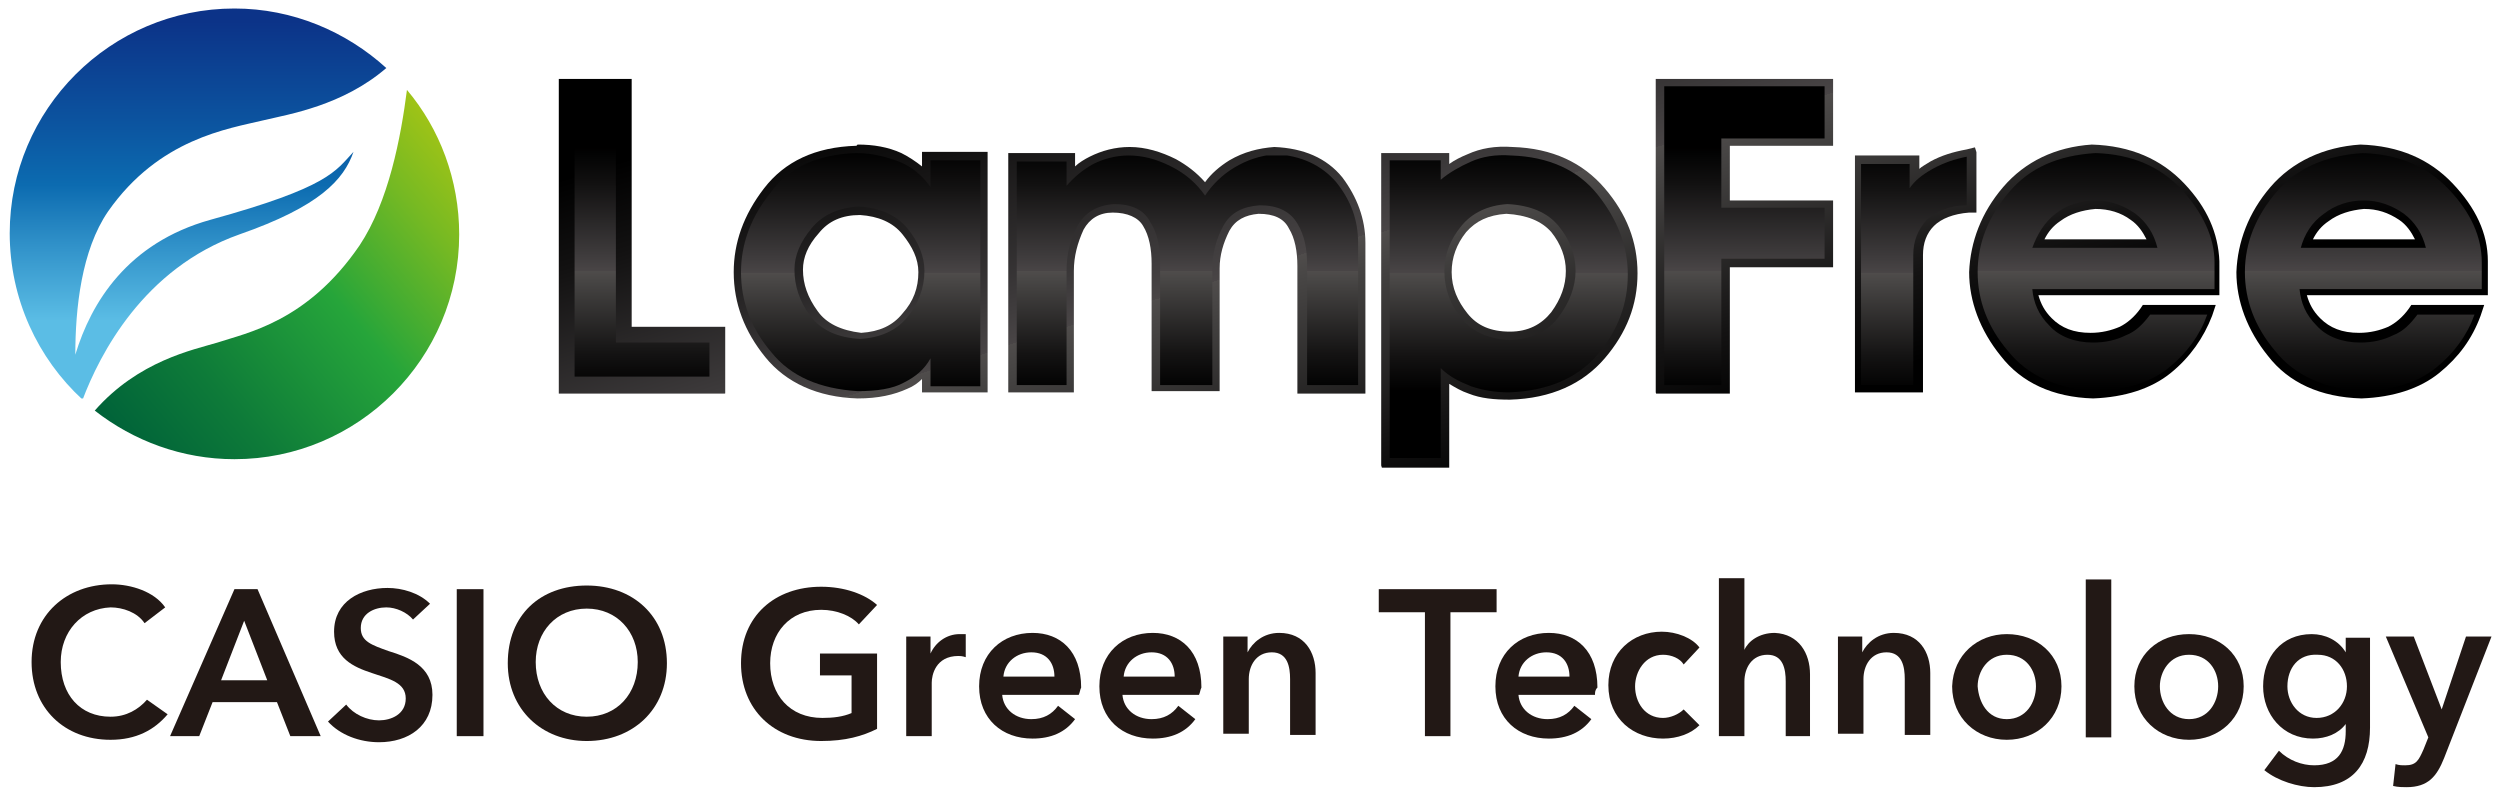 <?xml version="1.0" encoding="UTF-8"?>
<!-- Generator: Adobe Illustrator 21.1.0, SVG Export Plug-In . SVG Version: 6.00 Build 0)  -->
<svg version="1.1" id="Layer_1" xmlns="http://www.w3.org/2000/svg" xmlns:xlink="http://www.w3.org/1999/xlink" x="0px" y="0px" viewBox="0 0 205.8 65.4" style="enable-background:new 0 0 205.8 65.4;" xml:space="preserve">
<style type="text/css">
	.st0{fill:#221815;}
	.st1{clip-path:url(#SVGID_2_);fill:url(#SVGID_3_);}
	.st2{clip-path:url(#SVGID_5_);fill:url(#SVGID_6_);}
	.st3{clip-path:url(#SVGID_8_);fill:url(#SVGID_9_);}
	.st4{clip-path:url(#SVGID_11_);fill:url(#SVGID_12_);}
	.st5{clip-path:url(#SVGID_14_);fill:url(#SVGID_15_);}
	.st6{clip-path:url(#SVGID_17_);fill:url(#SVGID_18_);}
	.st7{clip-path:url(#SVGID_20_);fill:url(#SVGID_21_);}
	.st8{clip-path:url(#SVGID_23_);fill:url(#SVGID_24_);}
	.st9{clip-path:url(#SVGID_26_);fill:url(#SVGID_27_);}
	.st10{clip-path:url(#SVGID_29_);fill:url(#SVGID_30_);}
	.st11{clip-path:url(#SVGID_32_);fill:url(#SVGID_33_);}
	.st12{clip-path:url(#SVGID_35_);fill:url(#SVGID_36_);}
	.st13{clip-path:url(#SVGID_38_);fill:url(#SVGID_39_);}
	.st14{clip-path:url(#SVGID_41_);fill:url(#SVGID_42_);}
	.st15{clip-path:url(#SVGID_44_);fill:url(#SVGID_45_);}
	.st16{clip-path:url(#SVGID_47_);fill:url(#SVGID_48_);}
	.st17{clip-path:url(#SVGID_50_);fill:url(#SVGID_51_);}
	.st18{clip-path:url(#SVGID_53_);fill:url(#SVGID_54_);}
</style>
<g>
	<path class="st0" d="M11.9,51.3c-0.6-0.9-1.8-1.3-2.8-1.3C6.7,50.1,5,52,5,54.5C5,57.2,6.6,59,9.1,59c1.3,0,2.3-0.6,3-1.4l1.7,1.2   c-1.1,1.3-2.6,2.1-4.7,2.1c-3.8,0-6.5-2.6-6.5-6.4c0-3.9,2.9-6.4,6.6-6.4c1.6,0,3.5,0.6,4.4,1.9L11.9,51.3z"/>
	<path class="st0" d="M19.3,48.5h1.9l5.2,12.1h-2.5l-1.1-2.8h-5.3l-1.1,2.8H14L19.3,48.5z M22,56l-1.9-4.9L18.2,56H22z"/>
	<path class="st0" d="M34,51c-0.5-0.6-1.4-1-2.2-1c-1,0-2.1,0.5-2.1,1.7c0,1.1,0.9,1.4,2.3,1.9c1.6,0.5,3.6,1.2,3.6,3.6   c0,2.6-2,3.9-4.4,3.9c-1.6,0-3.2-0.6-4.2-1.7l1.5-1.4c0.6,0.8,1.7,1.3,2.7,1.3c1,0,2.2-0.5,2.2-1.8c0-1.3-1.3-1.6-2.8-2.1   c-1.5-0.5-3.1-1.2-3.1-3.4c0-2.5,2.2-3.6,4.4-3.6c1.2,0,2.6,0.4,3.5,1.3L34,51z"/>
	<rect x="37.6" y="48.5" class="st0" width="2.2" height="12.1"/>
	<path class="st0" d="M48.3,48.2c3.8,0,6.6,2.5,6.6,6.4c0,3.8-2.8,6.4-6.6,6.4c-3.7,0-6.5-2.6-6.5-6.4   C41.8,50.6,44.5,48.2,48.3,48.2 M48.3,59c2.5,0,4.2-1.9,4.2-4.5c0-2.5-1.7-4.4-4.2-4.4c-2.5,0-4.2,1.9-4.2,4.4   C44.1,57.1,45.8,59,48.3,59"/>
	<path class="st0" d="M72.2,60C71,60.6,69.6,61,67.6,61c-3.9,0-6.6-2.6-6.6-6.4c0-3.9,2.8-6.3,6.6-6.3c1.9,0,3.6,0.6,4.6,1.5   l-1.5,1.6c-0.6-0.7-1.8-1.2-3.1-1.2c-2.6,0-4.2,1.9-4.2,4.4c0,2.6,1.6,4.5,4.3,4.5c0.9,0,1.7-0.1,2.4-0.4v-3.1h-2.6v-1.8h4.7V60z"/>
	<path class="st0" d="M74.6,52.4h2v1.4h0c0.4-0.9,1.3-1.6,2.4-1.6c0.2,0,0.4,0,0.5,0v1.9C79.2,54,79,54,78.9,54   c-1.9,0-2.2,1.6-2.2,2.2v4.4h-2.1V52.4z"/>
	<path class="st0" d="M88.8,57.2h-6.3c0.1,1.2,1.1,2,2.4,2c1,0,1.7-0.4,2.2-1.1l1.4,1.1c-0.8,1.1-2,1.6-3.5,1.6   c-2.5,0-4.4-1.6-4.4-4.3c0-2.7,1.9-4.4,4.4-4.4c2.3,0,4,1.5,4,4.5C88.9,56.8,88.9,57,88.8,57.2 M86.8,55.7c0-1.1-0.6-2-1.9-2   c-1.2,0-2.2,0.8-2.3,2H86.8z"/>
	<path class="st0" d="M98.7,57.2h-6.3c0.1,1.2,1.1,2,2.4,2c1,0,1.7-0.4,2.2-1.1l1.4,1.1c-0.8,1.1-2,1.6-3.5,1.6   c-2.5,0-4.4-1.6-4.4-4.3c0-2.7,1.9-4.4,4.4-4.4c2.3,0,4,1.5,4,4.5C98.8,56.8,98.8,57,98.7,57.2 M96.7,55.7c0-1.1-0.6-2-1.9-2   c-1.2,0-2.2,0.8-2.3,2H96.7z"/>
	<path class="st0" d="M100.7,52.4h2v1.3h0c0.4-0.8,1.3-1.6,2.6-1.6c2.1,0,3,1.6,3,3.3v5.1h-2.1v-4.6c0-1-0.2-2.2-1.5-2.2   c-1.3,0-1.9,1.1-1.9,2.2v4.5h-2.1V52.4z"/>
	<polygon class="st0" points="117.3,50.4 113.5,50.4 113.5,48.5 123.2,48.5 123.2,50.4 119.4,50.4 119.4,60.6 117.3,60.6  "/>
	<path class="st0" d="M131.3,57.2H125c0.1,1.2,1.1,2,2.4,2c1,0,1.7-0.4,2.2-1.1l1.4,1.1c-0.8,1.1-2,1.6-3.5,1.6   c-2.5,0-4.4-1.6-4.4-4.3c0-2.7,1.9-4.4,4.4-4.4c2.3,0,4,1.5,4,4.5C131.3,56.8,131.3,57,131.3,57.2 M129.2,55.7c0-1.1-0.6-2-1.9-2   c-1.2,0-2.2,0.8-2.3,2H129.2z"/>
	<path class="st0" d="M138.6,54.7c-0.3-0.5-1-0.8-1.7-0.8c-1.5,0-2.3,1.4-2.3,2.6c0,1.3,0.8,2.6,2.3,2.6c0.6,0,1.3-0.3,1.7-0.7   l1.3,1.3c-0.7,0.7-1.8,1.1-3,1.1c-2.4,0-4.5-1.6-4.5-4.4c0-2.7,2-4.4,4.4-4.4c1.2,0,2.5,0.5,3.1,1.3L138.6,54.7z"/>
	<path class="st0" d="M149,55.5v5.1H147v-4.5c0-1-0.2-2.2-1.5-2.2c-1.3,0-1.9,1.1-1.9,2.2v4.5h-2.1v-13h2.1v5.9h0   c0.3-0.7,1.2-1.4,2.5-1.4C148.1,52.2,149,53.8,149,55.5"/>
	<path class="st0" d="M151.3,52.4h2v1.3h0c0.4-0.8,1.3-1.6,2.6-1.6c2.1,0,3,1.6,3,3.3v5.1h-2.1v-4.6c0-1-0.2-2.2-1.5-2.2   c-1.3,0-1.9,1.1-1.9,2.2v4.5h-2.1V52.4z"/>
	<path class="st0" d="M165.2,52.2c2.5,0,4.5,1.7,4.5,4.3c0,2.6-2,4.4-4.5,4.4c-2.5,0-4.5-1.8-4.5-4.4   C160.8,53.9,162.8,52.2,165.2,52.2 M165.2,59.2c1.6,0,2.4-1.4,2.4-2.7c0-1.3-0.8-2.6-2.4-2.6c-1.6,0-2.4,1.4-2.4,2.6   C162.9,57.8,163.6,59.2,165.2,59.2"/>
	<rect x="171.7" y="47.7" class="st0" width="2.1" height="13"/>
	<path class="st0" d="M180.2,52.2c2.5,0,4.5,1.7,4.5,4.3c0,2.6-2,4.4-4.5,4.4c-2.5,0-4.5-1.8-4.5-4.4   C175.7,53.9,177.7,52.2,180.2,52.2 M180.2,59.2c1.6,0,2.4-1.4,2.4-2.7c0-1.3-0.8-2.6-2.4-2.6c-1.6,0-2.4,1.4-2.4,2.6   C177.8,57.8,178.6,59.2,180.2,59.2"/>
	<path class="st0" d="M195.1,52.4v7.5c0,3-1.4,4.9-4.6,4.9c-1.3,0-3-0.5-4.1-1.4l1.2-1.6c0.8,0.8,1.9,1.2,2.9,1.2   c2,0,2.6-1.2,2.6-2.8v-0.6h0c-0.6,0.8-1.6,1.2-2.7,1.2c-2.5,0-4.1-2-4.1-4.3c0-2.4,1.5-4.3,4-4.3c1.1,0,2.2,0.5,2.8,1.5h0v-1.2   H195.1z M188.3,56.5c0,1.3,0.9,2.6,2.4,2.6c1.5,0,2.5-1.2,2.5-2.6c0-1.4-0.9-2.6-2.4-2.6C189.2,53.8,188.3,55,188.3,56.5"/>
	<path class="st0" d="M196.4,52.4h2.3l2.3,6h0l2-6h2.1l-3.9,10c-0.6,1.5-1.3,2.4-3.1,2.4c-0.3,0-0.7,0-1.1-0.1l0.2-1.8   c0.3,0.1,0.5,0.1,0.8,0.1c0.9,0,1.1-0.4,1.5-1.3l0.4-1L196.4,52.4z"/>
	<g>
		<defs>
			<polygon id="SVGID_1_" points="46.6,7.1 46.6,31.7 59,31.7 59,27.5 51.4,27.5 51.4,7.1    "/>
		</defs>
		<clipPath id="SVGID_2_">
			<use xlink:href="#SVGID_1_" style="overflow:visible;"/>
		</clipPath>
		
			<linearGradient id="SVGID_3_" gradientUnits="userSpaceOnUse" x1="-256.747" y1="416.663" x2="-255.747" y2="416.663" gradientTransform="matrix(0 19.922 19.922 0 -8247.769 5127.07)">
			<stop offset="0" style="stop-color:#000000"/>
			<stop offset="0.151" style="stop-color:#121111"/>
			<stop offset="0.45" style="stop-color:#3F3C3D"/>
			<stop offset="0.509" style="stop-color:#494546"/>
			<stop offset="0.509" style="stop-color:#4F4C4B"/>
			<stop offset="0.546" style="stop-color:#484645"/>
			<stop offset="0.851" style="stop-color:#141313"/>
			<stop offset="1" style="stop-color:#000000"/>
		</linearGradient>
		<rect x="46.6" y="7.1" class="st1" width="12.4" height="24.6"/>
	</g>
	<g>
		<defs>
			<path id="SVGID_4_" d="M67.3,25.6c-0.8-1.1-1.2-2.2-1.2-3.4c0-1,0.4-2,1.3-3c0.8-1,1.9-1.5,3.4-1.5c1.5,0.1,2.7,0.6,3.5,1.6     c0.8,1,1.3,2,1.3,3.1c0,1.3-0.4,2.4-1.3,3.4c-0.8,1-1.9,1.5-3.4,1.6C69.2,27.2,68,26.6,67.3,25.6 M70.7,16.2     c-1.8,0.1-3.3,0.8-4.3,2c-1,1.2-1.6,2.5-1.6,3.9c0,1.5,0.5,2.9,1.5,4.2c1,1.4,2.5,2.1,4.6,2.2c1.9-0.1,3.4-0.8,4.4-2.1     c1-1.3,1.5-2.7,1.5-4.3c0-1.4-0.5-2.7-1.6-4C74.2,17,72.7,16.3,70.7,16.2L70.7,16.2L70.7,16.2z M64,28.6     c-1.5-1.9-2.3-3.9-2.3-6.2c0-2.1,0.8-4.2,2.2-6.1c1.5-1.9,3.6-2.9,6.6-3h0.1c1.1,0,2.2,0.2,3.1,0.6c0.9,0.4,1.7,1,2.4,1.9     l1.2,1.6v-3.5H80v17.2h-2.8v-4.2L76,29.1c-0.4,0.8-1.1,1.4-1.9,1.8c-0.8,0.4-2,0.6-3.5,0.6C67.7,31.4,65.5,30.4,64,28.6 M70.5,12     c-3.4,0.1-5.9,1.3-7.6,3.5c-1.7,2.2-2.5,4.5-2.5,6.9c0,2.6,0.9,4.9,2.6,7c1.7,2.1,4.3,3.3,7.6,3.4h0h0c1.7,0,3-0.3,4.1-0.8     c0.5-0.2,0.9-0.5,1.2-0.8v1.1h5.4V12.5h-5.4v1.2c-0.5-0.4-1.1-0.8-1.7-1.1c-1.1-0.5-2.3-0.7-3.6-0.7L70.5,12z"/>
		</defs>
		<clipPath id="SVGID_5_">
			<use xlink:href="#SVGID_4_" style="overflow:visible;"/>
		</clipPath>
		
			<linearGradient id="SVGID_6_" gradientUnits="userSpaceOnUse" x1="-256.733" y1="416.666" x2="-255.734" y2="416.666" gradientTransform="matrix(13.912 44.827 44.827 -13.912 -15039.498 17313.729)">
			<stop offset="0" style="stop-color:#000000"/>
			<stop offset="0.151" style="stop-color:#121111"/>
			<stop offset="0.45" style="stop-color:#3F3C3D"/>
			<stop offset="0.509" style="stop-color:#494546"/>
			<stop offset="0.509" style="stop-color:#4F4C4B"/>
			<stop offset="0.546" style="stop-color:#484645"/>
			<stop offset="0.851" style="stop-color:#141313"/>
			<stop offset="1" style="stop-color:#000000"/>
		</linearGradient>
		<polygon class="st2" points="79.5,6 87.3,31 62.2,38.8 54.4,13.8   "/>
	</g>
	<g>
		<defs>
			<path id="SVGID_7_" d="M99.8,16.5c0.5-0.8,1.2-1.5,2.2-2.1c0.9-0.6,1.9-0.9,3-0.9c2,0.1,3.5,0.7,4.6,2c1.1,1.3,1.6,2.8,1.6,4.5     v11h-2.9v-9.2c0-1.4-0.3-2.7-0.9-3.8c-0.7-1.2-1.9-1.8-3.7-1.8c-1.6,0.1-2.8,0.8-3.5,2c-0.7,1.2-1,2.4-1,3.8v9h-2.9v-9.2     c0-1.5-0.3-2.8-0.9-3.8c-0.7-1.1-1.9-1.7-3.6-1.8c-1.7,0.1-2.9,0.8-3.6,2.1c-0.7,1.2-1,2.5-1,4V31h-2.8V14h2.8v3.2l1.2-1.5     c0.5-0.7,1.2-1.2,2-1.7c0.8-0.4,1.7-0.6,2.6-0.7c1.1,0,2.2,0.3,3.2,0.8c1,0.5,1.9,1.3,2.5,2.2l0.6,0.9L99.8,16.5z M101.2,13.2     c-0.8,0.5-1.5,1.1-2,1.8c-0.7-0.8-1.5-1.4-2.4-1.9c-1.2-0.6-2.5-1-3.8-1c-1.2,0-2.3,0.3-3.3,0.8c-0.4,0.2-0.9,0.5-1.2,0.8v-1.1     H83v19.7h5.4v-10c0-1.2,0.3-2.3,0.8-3.4c0.5-0.9,1.3-1.4,2.4-1.4c1.2,0,2.1,0.4,2.5,1.1c0.5,0.8,0.7,1.9,0.7,3.1v10.5h5.6V22.1     c0-1.1,0.3-2.1,0.8-3.1c0.5-0.9,1.3-1.3,2.4-1.4c1.3,0,2.1,0.4,2.5,1.2c0.5,0.8,0.7,1.9,0.7,3.1v10.5h5.6V20c0-2-0.7-3.8-1.9-5.4     c-1.3-1.6-3.2-2.4-5.6-2.5C103.6,12.2,102.4,12.5,101.2,13.2"/>
		</defs>
		<clipPath id="SVGID_8_">
			<use xlink:href="#SVGID_7_" style="overflow:visible;"/>
		</clipPath>
		
			<linearGradient id="SVGID_9_" gradientUnits="userSpaceOnUse" x1="-256.722" y1="416.697" x2="-255.722" y2="416.697" gradientTransform="matrix(13.912 44.826 44.826 -13.912 -15016.221 17305.713)">
			<stop offset="0" style="stop-color:#000000"/>
			<stop offset="0.151" style="stop-color:#121111"/>
			<stop offset="0.45" style="stop-color:#3F3C3D"/>
			<stop offset="0.509" style="stop-color:#494546"/>
			<stop offset="0.509" style="stop-color:#4F4C4B"/>
			<stop offset="0.546" style="stop-color:#484645"/>
			<stop offset="0.851" style="stop-color:#141313"/>
			<stop offset="1" style="stop-color:#000000"/>
		</linearGradient>
		<polygon class="st3" points="109.8,3.8 118.2,30.6 85.6,40.7 77.3,13.9   "/>
	</g>
	<g>
		<defs>
			<path id="SVGID_10_" d="M120.8,25.8c-0.8-1-1.3-2.1-1.3-3.4c0-1.2,0.4-2.3,1.2-3.3c0.8-0.9,1.8-1.4,3.3-1.5     c1.7,0.1,2.9,0.6,3.7,1.5c0.8,1,1.2,2.1,1.2,3.2c0,1.2-0.4,2.3-1.2,3.4c-0.8,1-1.9,1.6-3.4,1.6C122.7,27.3,121.6,26.8,120.8,25.8      M124,16.2c-1.8,0.1-3.3,0.8-4.3,2c-1,1.2-1.5,2.6-1.5,4.1c0,1.6,0.5,3.1,1.6,4.3c1.1,1.3,2.6,2,4.5,2c1.9-0.1,3.4-0.8,4.5-2.1     c1-1.3,1.5-2.7,1.5-4.2c0-1.5-0.5-2.8-1.5-4.1C127.7,17,126.1,16.3,124,16.2L124,16.2L124,16.2z M119.1,15.3     c0.7-0.6,1.4-1.1,2.3-1.4c0.8-0.4,1.9-0.6,3-0.6c2.9,0.1,5.1,1.1,6.6,3c1.5,1.9,2.3,4,2.4,6.2c0,2.3-0.8,4.3-2.4,6.2     c-1.6,1.8-3.8,2.8-6.8,2.9c-1.1,0-2.1-0.2-2.9-0.5c-0.8-0.3-1.6-0.7-2.2-1.3l-1.1-1v8.4H115V13.9h2.9v2.4L119.1,15.3z      M120.8,12.7c-0.5,0.2-1.1,0.5-1.5,0.8v-0.9h-5.6v25.9h5.6v-6.9c0.5,0.3,1,0.6,1.6,0.8c1,0.4,2.1,0.5,3.4,0.5     c3.4-0.1,6-1.3,7.8-3.4c1.8-2.1,2.7-4.4,2.7-7c0-2.6-0.9-4.9-2.7-7c-1.8-2.1-4.3-3.3-7.6-3.4C123.1,12,121.9,12.2,120.8,12.7"/>
		</defs>
		<clipPath id="SVGID_11_">
			<use xlink:href="#SVGID_10_" style="overflow:visible;"/>
		</clipPath>
		
			<linearGradient id="SVGID_12_" gradientUnits="userSpaceOnUse" x1="-256.733" y1="416.712" x2="-255.733" y2="416.712" gradientTransform="matrix(13.912 44.828 44.828 -13.912 -14994.022 17299.852)">
			<stop offset="0" style="stop-color:#000000"/>
			<stop offset="0.151" style="stop-color:#121111"/>
			<stop offset="0.45" style="stop-color:#3F3C3D"/>
			<stop offset="0.509" style="stop-color:#494546"/>
			<stop offset="0.509" style="stop-color:#4F4C4B"/>
			<stop offset="0.546" style="stop-color:#484645"/>
			<stop offset="0.851" style="stop-color:#141313"/>
			<stop offset="1" style="stop-color:#000000"/>
		</linearGradient>
		<polygon class="st4" points="132.9,6 142.2,36.1 115.6,44.4 106.2,14.3   "/>
	</g>
	<g>
		<defs>
			<path id="SVGID_13_" d="M137.7,7.8h11.9v2.9h-8.5v7h8.5v2.9h-8.5V31h-3.4V7.8z M136.3,6.5v25.9h6.1V22h8.5v-5.5h-8.5V12h8.5V6.5     H136.3z"/>
		</defs>
		<clipPath id="SVGID_14_">
			<use xlink:href="#SVGID_13_" style="overflow:visible;"/>
		</clipPath>
		
			<linearGradient id="SVGID_15_" gradientUnits="userSpaceOnUse" x1="-256.729" y1="416.68" x2="-255.729" y2="416.68" gradientTransform="matrix(13.912 44.826 44.826 -13.912 -14972.633 17292.766)">
			<stop offset="0" style="stop-color:#000000"/>
			<stop offset="0.151" style="stop-color:#121111"/>
			<stop offset="0.45" style="stop-color:#3F3C3D"/>
			<stop offset="0.509" style="stop-color:#494546"/>
			<stop offset="0.509" style="stop-color:#4F4C4B"/>
			<stop offset="0.546" style="stop-color:#484645"/>
			<stop offset="0.851" style="stop-color:#141313"/>
			<stop offset="1" style="stop-color:#000000"/>
		</linearGradient>
		<polygon class="st5" points="149.6,2.3 158.2,30.1 137.6,36.5 129,8.7   "/>
	</g>
	<g>
		<defs>
			<path id="SVGID_16_" d="M157.8,15.9c0.4-0.5,0.9-1,1.7-1.4c0.6-0.3,1.2-0.6,1.8-0.7v2.6c-1.3,0.2-2.4,0.6-3.1,1.4     c-0.9,0.9-1.3,2-1.3,3.3v10h-2.9V14.1h2.7v3.5L157.8,15.9z M161.9,12.3c-1.1,0.2-2.1,0.5-3,1c-0.3,0.2-0.7,0.4-0.9,0.6v-1.1h-5.3     v19.5h5.6V21c0-1,0.3-1.8,0.9-2.4c0.6-0.6,1.6-1,2.9-1.1l0.6,0v-5.4L161.9,12.3z"/>
		</defs>
		<clipPath id="SVGID_17_">
			<use xlink:href="#SVGID_16_" style="overflow:visible;"/>
		</clipPath>
		
			<linearGradient id="SVGID_18_" gradientUnits="userSpaceOnUse" x1="-256.723" y1="416.672" x2="-255.724" y2="416.672" gradientTransform="matrix(13.912 44.826 44.826 -13.912 -14960.435 17288.977)">
			<stop offset="0" style="stop-color:#000000"/>
			<stop offset="0.151" style="stop-color:#121111"/>
			<stop offset="0.45" style="stop-color:#3F3C3D"/>
			<stop offset="0.509" style="stop-color:#494546"/>
			<stop offset="0.509" style="stop-color:#4F4C4B"/>
			<stop offset="0.546" style="stop-color:#484645"/>
			<stop offset="0.851" style="stop-color:#141313"/>
			<stop offset="1" style="stop-color:#000000"/>
		</linearGradient>
		<polygon class="st6" points="161.7,9.3 168.3,30.6 153.5,35.2 146.8,13.9   "/>
	</g>
	<g>
		<defs>
			<path id="SVGID_19_" d="M169.6,18.2c0.8-0.6,1.8-0.9,2.9-1c1.1,0,2.1,0.3,2.9,0.9c0.6,0.4,1,1,1.3,1.6h-8.4     C168.6,19.1,169,18.6,169.6,18.2 M172.5,15.9c-1.4,0-2.7,0.4-3.7,1.2c-1,0.8-1.8,1.9-2.1,3.2l-0.2,0.8h12l-0.2-0.8     c-0.3-1.3-1-2.4-2.1-3.2C175.1,16.3,173.9,15.9,172.5,15.9L172.5,15.9z M165.7,28.5c-1.5-1.9-2.3-4-2.3-6.1     c0-2.2,0.8-4.3,2.4-6.1c1.6-1.9,3.7-2.8,6.6-3c2.8,0.1,4.9,1,6.6,2.8c1.6,1.7,2.5,3.6,2.5,5.5v1.5h-15l0,0.7     c0.1,1.3,0.6,2.4,1.6,3.4c1,1,2.4,1.5,4.1,1.6c1.1,0,2.2-0.2,3-0.6c0.8-0.4,1.4-0.9,2-1.7h3.3c-0.6,1.2-1.5,2.3-2.6,3.2     c-1.4,1.1-3.3,1.7-5.6,1.8C169.4,31.4,167.3,30.4,165.7,28.5 M164.9,15.4c-1.8,2.1-2.7,4.5-2.8,7c0,2.4,0.9,4.8,2.6,6.9     c1.7,2.2,4.3,3.4,7.6,3.5h0h0c2.6-0.1,4.8-0.8,6.4-2.1c1.6-1.3,2.7-2.9,3.4-4.7l0.3-0.9h-6l-0.2,0.3c-0.5,0.7-1.1,1.2-1.7,1.5     c-0.7,0.3-1.5,0.5-2.4,0.5c-1.4,0-2.4-0.4-3.2-1.2c-0.6-0.6-0.9-1.2-1.1-1.9h14.9v-2.8c-0.1-2.3-1-4.4-2.9-6.4     c-1.9-2-4.4-3.1-7.6-3.2C169.2,12.1,166.7,13.3,164.9,15.4"/>
		</defs>
		<clipPath id="SVGID_20_">
			<use xlink:href="#SVGID_19_" style="overflow:visible;"/>
		</clipPath>
		
			<linearGradient id="SVGID_21_" gradientUnits="userSpaceOnUse" x1="-256.743" y1="416.683" x2="-255.742" y2="416.683" gradientTransform="matrix(13.912 44.827 44.827 -13.912 -14947.265 17286.152)">
			<stop offset="0" style="stop-color:#000000"/>
			<stop offset="0.151" style="stop-color:#121111"/>
			<stop offset="0.45" style="stop-color:#3F3C3D"/>
			<stop offset="0.509" style="stop-color:#494546"/>
			<stop offset="0.509" style="stop-color:#4F4C4B"/>
			<stop offset="0.546" style="stop-color:#484645"/>
			<stop offset="0.851" style="stop-color:#141313"/>
			<stop offset="1" style="stop-color:#000000"/>
		</linearGradient>
		<polygon class="st7" points="181.1,6.1 188.8,31 163.9,38.7 156.2,13.8   "/>
	</g>
	<g>
		<g>
			<defs>
				<path id="SVGID_22_" d="M47.3,7.8h3.4v20.4h7.7V31H47.3V7.8z M46,6.5v25.9h13.7v-5.5H52V6.5H46z"/>
			</defs>
			<clipPath id="SVGID_23_">
				<use xlink:href="#SVGID_22_" style="overflow:visible;"/>
			</clipPath>
			
				<linearGradient id="SVGID_24_" gradientUnits="userSpaceOnUse" x1="-256.734" y1="416.756" x2="-255.734" y2="416.756" gradientTransform="matrix(13.912 44.828 44.828 -13.912 -15059.711 17319.975)">
				<stop offset="0" style="stop-color:#000000"/>
				<stop offset="0.151" style="stop-color:#121111"/>
				<stop offset="0.45" style="stop-color:#3F3C3D"/>
				<stop offset="0.509" style="stop-color:#494546"/>
				<stop offset="0.509" style="stop-color:#4F4C4B"/>
				<stop offset="0.546" style="stop-color:#484645"/>
				<stop offset="0.851" style="stop-color:#141313"/>
				<stop offset="1" style="stop-color:#000000"/>
			</linearGradient>
			<polygon class="st8" points="58.5,2.6 67,30.1 47.2,36.3 38.6,8.7    "/>
		</g>
		<g>
			<defs>
				<path id="SVGID_25_" d="M66.7,26c-0.9-1.2-1.3-2.5-1.3-3.8c0-1.2,0.5-2.3,1.4-3.4c0.9-1.1,2.2-1.7,3.9-1.8      c1.7,0.1,3.1,0.7,4,1.8c0.9,1.1,1.4,2.3,1.4,3.5c0,1.4-0.5,2.7-1.4,3.8c-0.9,1.1-2.2,1.7-3.9,1.8C69,27.8,67.6,27.2,66.7,26       M70.5,12.6c-3.2,0.1-5.6,1.2-7.1,3.3c-1.6,2-2.4,4.2-2.4,6.5c0,2.4,0.8,4.6,2.5,6.6c1.6,2,4,3,7.1,3.2c1.6,0,2.9-0.2,3.8-0.7      c1-0.5,1.7-1.1,2.2-2v2.3h4.1V13.2h-4.1v2.2c-0.7-1-1.6-1.7-2.6-2.1C72.9,12.9,71.8,12.6,70.5,12.6      C70.5,12.6,70.5,12.6,70.5,12.6"/>
			</defs>
			<clipPath id="SVGID_26_">
				<use xlink:href="#SVGID_25_" style="overflow:visible;"/>
			</clipPath>
			
				<linearGradient id="SVGID_27_" gradientUnits="userSpaceOnUse" x1="-256.752" y1="416.657" x2="-255.752" y2="416.657" gradientTransform="matrix(0 19.918 19.918 0 -8228.284 5126.35)">
				<stop offset="0" style="stop-color:#000000"/>
				<stop offset="0.151" style="stop-color:#121111"/>
				<stop offset="0.45" style="stop-color:#3F3C3D"/>
				<stop offset="0.509" style="stop-color:#494546"/>
				<stop offset="0.509" style="stop-color:#4F4C4B"/>
				<stop offset="0.546" style="stop-color:#484645"/>
				<stop offset="0.851" style="stop-color:#141313"/>
				<stop offset="1" style="stop-color:#000000"/>
			</linearGradient>
			<rect x="61" y="12.6" class="st9" width="19.7" height="19.6"/>
		</g>
		<g>
			<defs>
				<path id="SVGID_28_" d="M101.6,13.8c-1,0.6-1.8,1.4-2.4,2.3c-0.7-1-1.6-1.8-2.8-2.4c-1.2-0.6-2.3-0.9-3.5-0.9      c-1.1,0-2.1,0.3-2.9,0.7c-0.9,0.5-1.6,1.1-2.2,1.8v-2h-4.1v18.4h4.1v-9.4c0-1.4,0.3-2.6,0.9-3.7c0.6-1.1,1.6-1.7,3-1.8      c1.5,0,2.5,0.5,3,1.5c0.6,0.9,0.8,2.1,0.8,3.5v9.9h4.3v-9.6c0-1.2,0.3-2.4,0.9-3.5c0.6-1.1,1.6-1.6,3-1.7c1.5,0,2.5,0.5,3.1,1.5      c0.6,1,0.8,2.1,0.8,3.4v9.9h4.2V20c0-1.9-0.6-3.5-1.8-5c-1.2-1.4-2.9-2.2-5-2.3C103.7,12.8,102.6,13.2,101.6,13.8"/>
			</defs>
			<clipPath id="SVGID_29_">
				<use xlink:href="#SVGID_28_" style="overflow:visible;"/>
			</clipPath>
			
				<linearGradient id="SVGID_30_" gradientUnits="userSpaceOnUse" x1="-256.724" y1="416.688" x2="-255.724" y2="416.688" gradientTransform="matrix(0 19.922 19.922 0 -8203.503 5126.682)">
				<stop offset="0" style="stop-color:#000000"/>
				<stop offset="0.151" style="stop-color:#121111"/>
				<stop offset="0.45" style="stop-color:#3F3C3D"/>
				<stop offset="0.509" style="stop-color:#494546"/>
				<stop offset="0.509" style="stop-color:#4F4C4B"/>
				<stop offset="0.546" style="stop-color:#484645"/>
				<stop offset="0.851" style="stop-color:#141313"/>
				<stop offset="1" style="stop-color:#000000"/>
			</linearGradient>
			<rect x="83.7" y="12.8" class="st10" width="28.1" height="18.9"/>
		</g>
		<g>
			<defs>
				<path id="SVGID_31_" d="M120.3,26.2c-0.9-1.1-1.4-2.4-1.4-3.9c0-1.4,0.5-2.6,1.4-3.7c0.9-1.1,2.2-1.7,3.8-1.8      c1.9,0.1,3.3,0.7,4.2,1.8c0.9,1.1,1.4,2.3,1.4,3.7c0,1.3-0.5,2.6-1.4,3.8c-0.9,1.2-2.2,1.8-4,1.9      C122.5,27.9,121.2,27.3,120.3,26.2 M121.1,13.3c-0.9,0.4-1.8,0.9-2.5,1.5v-1.6h-4.3v24.6h4.3v-7.5c0.7,0.7,1.5,1.1,2.5,1.5      c0.9,0.3,1.9,0.5,3.1,0.5c3.2-0.1,5.7-1.2,7.3-3.1c1.7-2,2.5-4.2,2.5-6.6c0-2.4-0.9-4.6-2.5-6.6c-1.6-2-4-3.1-7.1-3.2      C123.1,12.7,122,12.9,121.1,13.3"/>
			</defs>
			<clipPath id="SVGID_32_">
				<use xlink:href="#SVGID_31_" style="overflow:visible;"/>
			</clipPath>
			
				<linearGradient id="SVGID_33_" gradientUnits="userSpaceOnUse" x1="-256.723" y1="416.689" x2="-255.723" y2="416.689" gradientTransform="matrix(0 19.92 19.92 0 -8176.318 5126.238)">
				<stop offset="0" style="stop-color:#000000"/>
				<stop offset="0.151" style="stop-color:#121111"/>
				<stop offset="0.45" style="stop-color:#3F3C3D"/>
				<stop offset="0.509" style="stop-color:#494546"/>
				<stop offset="0.509" style="stop-color:#4F4C4B"/>
				<stop offset="0.546" style="stop-color:#484645"/>
				<stop offset="0.851" style="stop-color:#141313"/>
				<stop offset="1" style="stop-color:#000000"/>
			</linearGradient>
			<rect x="114.4" y="12.6" class="st11" width="19.7" height="25.1"/>
		</g>
		<g>
			<defs>
				<polygon id="SVGID_34_" points="137,7.1 137,31.7 141.7,31.7 141.7,21.3 150.2,21.3 150.2,17.1 141.7,17.1 141.7,11.4       150.2,11.4 150.2,7.1     "/>
			</defs>
			<clipPath id="SVGID_35_">
				<use xlink:href="#SVGID_34_" style="overflow:visible;"/>
			</clipPath>
			
				<linearGradient id="SVGID_36_" gradientUnits="userSpaceOnUse" x1="-256.747" y1="416.663" x2="-255.747" y2="416.663" gradientTransform="matrix(0 19.922 19.922 0 -8156.987 5127.07)">
				<stop offset="0" style="stop-color:#000000"/>
				<stop offset="0.151" style="stop-color:#121111"/>
				<stop offset="0.45" style="stop-color:#3F3C3D"/>
				<stop offset="0.509" style="stop-color:#494546"/>
				<stop offset="0.509" style="stop-color:#4F4C4B"/>
				<stop offset="0.546" style="stop-color:#484645"/>
				<stop offset="0.851" style="stop-color:#141313"/>
				<stop offset="1" style="stop-color:#000000"/>
			</linearGradient>
			<rect x="137" y="7.1" class="st12" width="13.3" height="24.6"/>
		</g>
		<g>
			<defs>
				<path id="SVGID_37_" d="M159.1,13.9c-0.9,0.5-1.5,1-1.9,1.6v-2h-4v18.2h4.3V21c0-1.2,0.4-2.1,1.1-2.9c0.8-0.7,1.9-1.2,3.3-1.2      v-4C160.9,13.1,160,13.4,159.1,13.9"/>
			</defs>
			<clipPath id="SVGID_38_">
				<use xlink:href="#SVGID_37_" style="overflow:visible;"/>
			</clipPath>
			
				<linearGradient id="SVGID_39_" gradientUnits="userSpaceOnUse" x1="-256.75" y1="416.659" x2="-255.75" y2="416.659" gradientTransform="matrix(0 19.919 19.919 0 -8142.01 5126.565)">
				<stop offset="0" style="stop-color:#000000"/>
				<stop offset="0.151" style="stop-color:#121111"/>
				<stop offset="0.45" style="stop-color:#3F3C3D"/>
				<stop offset="0.509" style="stop-color:#494546"/>
				<stop offset="0.509" style="stop-color:#4F4C4B"/>
				<stop offset="0.546" style="stop-color:#484645"/>
				<stop offset="0.851" style="stop-color:#141313"/>
				<stop offset="1" style="stop-color:#000000"/>
			</linearGradient>
			<rect x="153.2" y="12.9" class="st13" width="8.7" height="18.8"/>
		</g>
		<g>
			<defs>
				<path id="SVGID_40_" d="M169.2,17.6c0.9-0.7,2-1.1,3.3-1.1c1.2,0,2.3,0.4,3.3,1.1c0.9,0.7,1.5,1.6,1.8,2.8h-10.3      C167.7,19.3,168.3,18.3,169.2,17.6 M165.4,15.8c-1.7,2-2.6,4.2-2.6,6.6c0,2.3,0.8,4.5,2.5,6.5c1.6,2,4,3.1,7.2,3.3      c2.5-0.1,4.5-0.7,6-1.9c1.5-1.2,2.6-2.7,3.2-4.4h-4.7c-0.6,0.8-1.2,1.4-2,1.7c-0.8,0.4-1.7,0.6-2.7,0.6c-1.5,0-2.8-0.5-3.6-1.4      c-0.9-0.9-1.3-1.9-1.4-3h15v-2.2c0-2.1-1-4.1-2.7-6c-1.8-1.9-4.1-2.9-7.1-3C169.4,12.8,167.1,13.8,165.4,15.8"/>
			</defs>
			<clipPath id="SVGID_41_">
				<use xlink:href="#SVGID_40_" style="overflow:visible;"/>
			</clipPath>
			
				<linearGradient id="SVGID_42_" gradientUnits="userSpaceOnUse" x1="-256.717" y1="416.696" x2="-255.717" y2="416.696" gradientTransform="matrix(0 19.919 19.919 0 -8127.55 5125.727)">
				<stop offset="0" style="stop-color:#000000"/>
				<stop offset="0.151" style="stop-color:#121111"/>
				<stop offset="0.45" style="stop-color:#3F3C3D"/>
				<stop offset="0.509" style="stop-color:#494546"/>
				<stop offset="0.509" style="stop-color:#4F4C4B"/>
				<stop offset="0.546" style="stop-color:#484645"/>
				<stop offset="0.851" style="stop-color:#141313"/>
				<stop offset="1" style="stop-color:#000000"/>
			</linearGradient>
			<rect x="162.8" y="12.6" class="st14" width="19.5" height="19.6"/>
		</g>
		<g>
			<defs>
				<path id="SVGID_43_" d="M191.7,18.2c0.8-0.6,1.8-0.9,2.9-1c1.1,0,2,0.3,2.9,0.9c0.6,0.4,1,1,1.3,1.6h-8.4      C190.7,19.1,191.1,18.6,191.7,18.2 M194.6,15.9c-1.4,0-2.7,0.4-3.7,1.2c-1,0.8-1.8,1.9-2.1,3.2l-0.2,0.8h12l-0.2-0.8      c-0.3-1.4-1-2.4-2.1-3.2C197.2,16.3,196,15.9,194.6,15.9L194.6,15.9z M187.8,28.5c-1.5-1.9-2.3-4-2.3-6.1c0-2.2,0.9-4.3,2.4-6.1      c1.6-1.9,3.8-2.8,6.6-3c2.8,0.1,5,1,6.6,2.8c1.6,1.7,2.5,3.6,2.5,5.5v1.5h-15l0,0.7c0.1,1.3,0.6,2.5,1.6,3.4      c1,1,2.4,1.5,4.1,1.6c1.1,0,2.1-0.2,3-0.6c0.8-0.4,1.4-0.9,2-1.7h3.3c-0.6,1.2-1.5,2.3-2.6,3.2c-1.4,1.1-3.3,1.7-5.6,1.8      C191.5,31.4,189.3,30.4,187.8,28.5 M186.9,15.4c-1.8,2.1-2.7,4.5-2.8,7c0,2.4,0.9,4.8,2.6,6.9c1.7,2.2,4.3,3.4,7.7,3.5h0h0      c2.6-0.1,4.8-0.8,6.4-2.1c1.6-1.3,2.7-2.8,3.4-4.7l0.3-0.9h-6l-0.2,0.3c-0.5,0.7-1.1,1.2-1.7,1.5c-0.7,0.3-1.5,0.5-2.4,0.5      c-1.4,0-2.4-0.4-3.2-1.2c-0.6-0.6-0.9-1.2-1.1-1.9h14.9v-2.8c0-2.3-1-4.4-2.9-6.4c-1.9-2-4.4-3.1-7.6-3.2      C191.3,12.1,188.7,13.3,186.9,15.4"/>
			</defs>
			<clipPath id="SVGID_44_">
				<use xlink:href="#SVGID_43_" style="overflow:visible;"/>
			</clipPath>
			
				<linearGradient id="SVGID_45_" gradientUnits="userSpaceOnUse" x1="-256.734" y1="416.671" x2="-255.734" y2="416.671" gradientTransform="matrix(13.911 44.825 44.825 -13.911 -14925.962 17278.781)">
				<stop offset="0" style="stop-color:#000000"/>
				<stop offset="0.151" style="stop-color:#121111"/>
				<stop offset="0.45" style="stop-color:#3F3C3D"/>
				<stop offset="0.509" style="stop-color:#494546"/>
				<stop offset="0.509" style="stop-color:#4F4C4B"/>
				<stop offset="0.546" style="stop-color:#484645"/>
				<stop offset="0.851" style="stop-color:#141313"/>
				<stop offset="1" style="stop-color:#000000"/>
			</linearGradient>
			<polygon class="st15" points="203.1,6.1 210.9,31 186,38.7 178.2,13.8    "/>
		</g>
	</g>
	<g>
		<defs>
			<path id="SVGID_46_" d="M191.3,17.6c0.9-0.7,2-1.1,3.3-1.1c1.2,0,2.3,0.4,3.3,1.1c0.9,0.7,1.5,1.6,1.8,2.8h-10.3     C189.7,19.3,190.3,18.3,191.3,17.6 M187.4,15.8c-1.7,2-2.6,4.2-2.6,6.6c0,2.3,0.8,4.5,2.5,6.5c1.6,2,4,3.1,7.2,3.3     c2.5-0.1,4.5-0.7,6-1.9c1.5-1.2,2.6-2.7,3.2-4.4H199c-0.6,0.8-1.2,1.4-2,1.7c-0.8,0.4-1.7,0.6-2.7,0.6c-1.5,0-2.8-0.5-3.6-1.4     c-0.9-0.9-1.3-1.9-1.4-3h15v-2.2c0-2.1-0.9-4.1-2.7-6c-1.8-1.9-4.1-2.9-7.1-3C191.5,12.8,189.1,13.8,187.4,15.8"/>
		</defs>
		<clipPath id="SVGID_47_">
			<use xlink:href="#SVGID_46_" style="overflow:visible;"/>
		</clipPath>
		
			<linearGradient id="SVGID_48_" gradientUnits="userSpaceOnUse" x1="-256.717" y1="416.696" x2="-255.717" y2="416.696" gradientTransform="matrix(0 19.919 19.919 0 -8105.503 5125.727)">
			<stop offset="0" style="stop-color:#000000"/>
			<stop offset="0.151" style="stop-color:#121111"/>
			<stop offset="0.45" style="stop-color:#3F3C3D"/>
			<stop offset="0.509" style="stop-color:#494546"/>
			<stop offset="0.509" style="stop-color:#4F4C4B"/>
			<stop offset="0.546" style="stop-color:#484645"/>
			<stop offset="0.851" style="stop-color:#141313"/>
			<stop offset="1" style="stop-color:#000000"/>
		</linearGradient>
		<rect x="184.8" y="12.6" class="st16" width="19.5" height="19.6"/>
	</g>
	<g>
		<g>
			<defs>
				<path id="SVGID_49_" d="M29.6,20.2c-4.3,6.3-9.3,7.2-11.7,8c-2,0.6-6.5,1.5-10.1,5.6c3.2,2.5,7.2,4,11.5,4      c10.2,0,18.5-8.3,18.5-18.5c0-4.5-1.6-8.7-4.3-11.9C33,11.3,32,16.6,29.6,20.2"/>
			</defs>
			<clipPath id="SVGID_50_">
				<use xlink:href="#SVGID_49_" style="overflow:visible;"/>
			</clipPath>
			
				<linearGradient id="SVGID_51_" gradientUnits="userSpaceOnUse" x1="-256.719" y1="416.788" x2="-255.719" y2="416.788" gradientTransform="matrix(28.031 -23.521 -23.521 -28.031 17007.727 5679.249)">
				<stop offset="0" style="stop-color:#006239"/>
				<stop offset="0.243" style="stop-color:#0E7B39"/>
				<stop offset="0.579" style="stop-color:#26A53A"/>
				<stop offset="0.845" style="stop-color:#75B923"/>
				<stop offset="1" style="stop-color:#9EC317"/>
			</linearGradient>
			<polygon class="st17" points="-7.2,19.9 25.4,-7.4 52.7,25.2 20.2,52.5    "/>
		</g>
		<g>
			<defs>
				<path id="SVGID_52_" d="M0.8,19.2c0,5.4,2.3,10.3,6,13.7c1.4-3.7,5-10.8,12.9-13.6c6.6-2.3,8.6-4.5,9.4-6.8      c-1.5,1.6-2,2.9-11.8,5.6C10.5,20,7.5,24.9,6.2,29.2c0-3.8,0.5-8.6,2.7-11.8c4.2-6,9.9-6.8,12.8-7.5c2.1-0.5,6.5-1.2,10.1-4.3      c-3.3-3-7.7-4.9-12.5-4.9C9.1,0.7,0.8,9,0.8,19.2"/>
			</defs>
			<clipPath id="SVGID_53_">
				<use xlink:href="#SVGID_52_" style="overflow:visible;"/>
			</clipPath>
			
				<linearGradient id="SVGID_54_" gradientUnits="userSpaceOnUse" x1="-256.724" y1="416.687" x2="-255.725" y2="416.687" gradientTransform="matrix(0 32.14 32.14 0 -13376.07 8251.899)">
				<stop offset="0" style="stop-color:#0C3388"/>
				<stop offset="3.030300e-02" style="stop-color:#0C3388"/>
				<stop offset="0.284" style="stop-color:#0C539F"/>
				<stop offset="0.45" style="stop-color:#0C6BB0"/>
				<stop offset="0.612" style="stop-color:#3293CA"/>
				<stop offset="0.8" style="stop-color:#5BBDE5"/>
				<stop offset="1" style="stop-color:#5BBDE5"/>
			</linearGradient>
			<rect x="0.8" y="0.7" class="st18" width="31" height="32.1"/>
		</g>
	</g>
</g>
</svg>